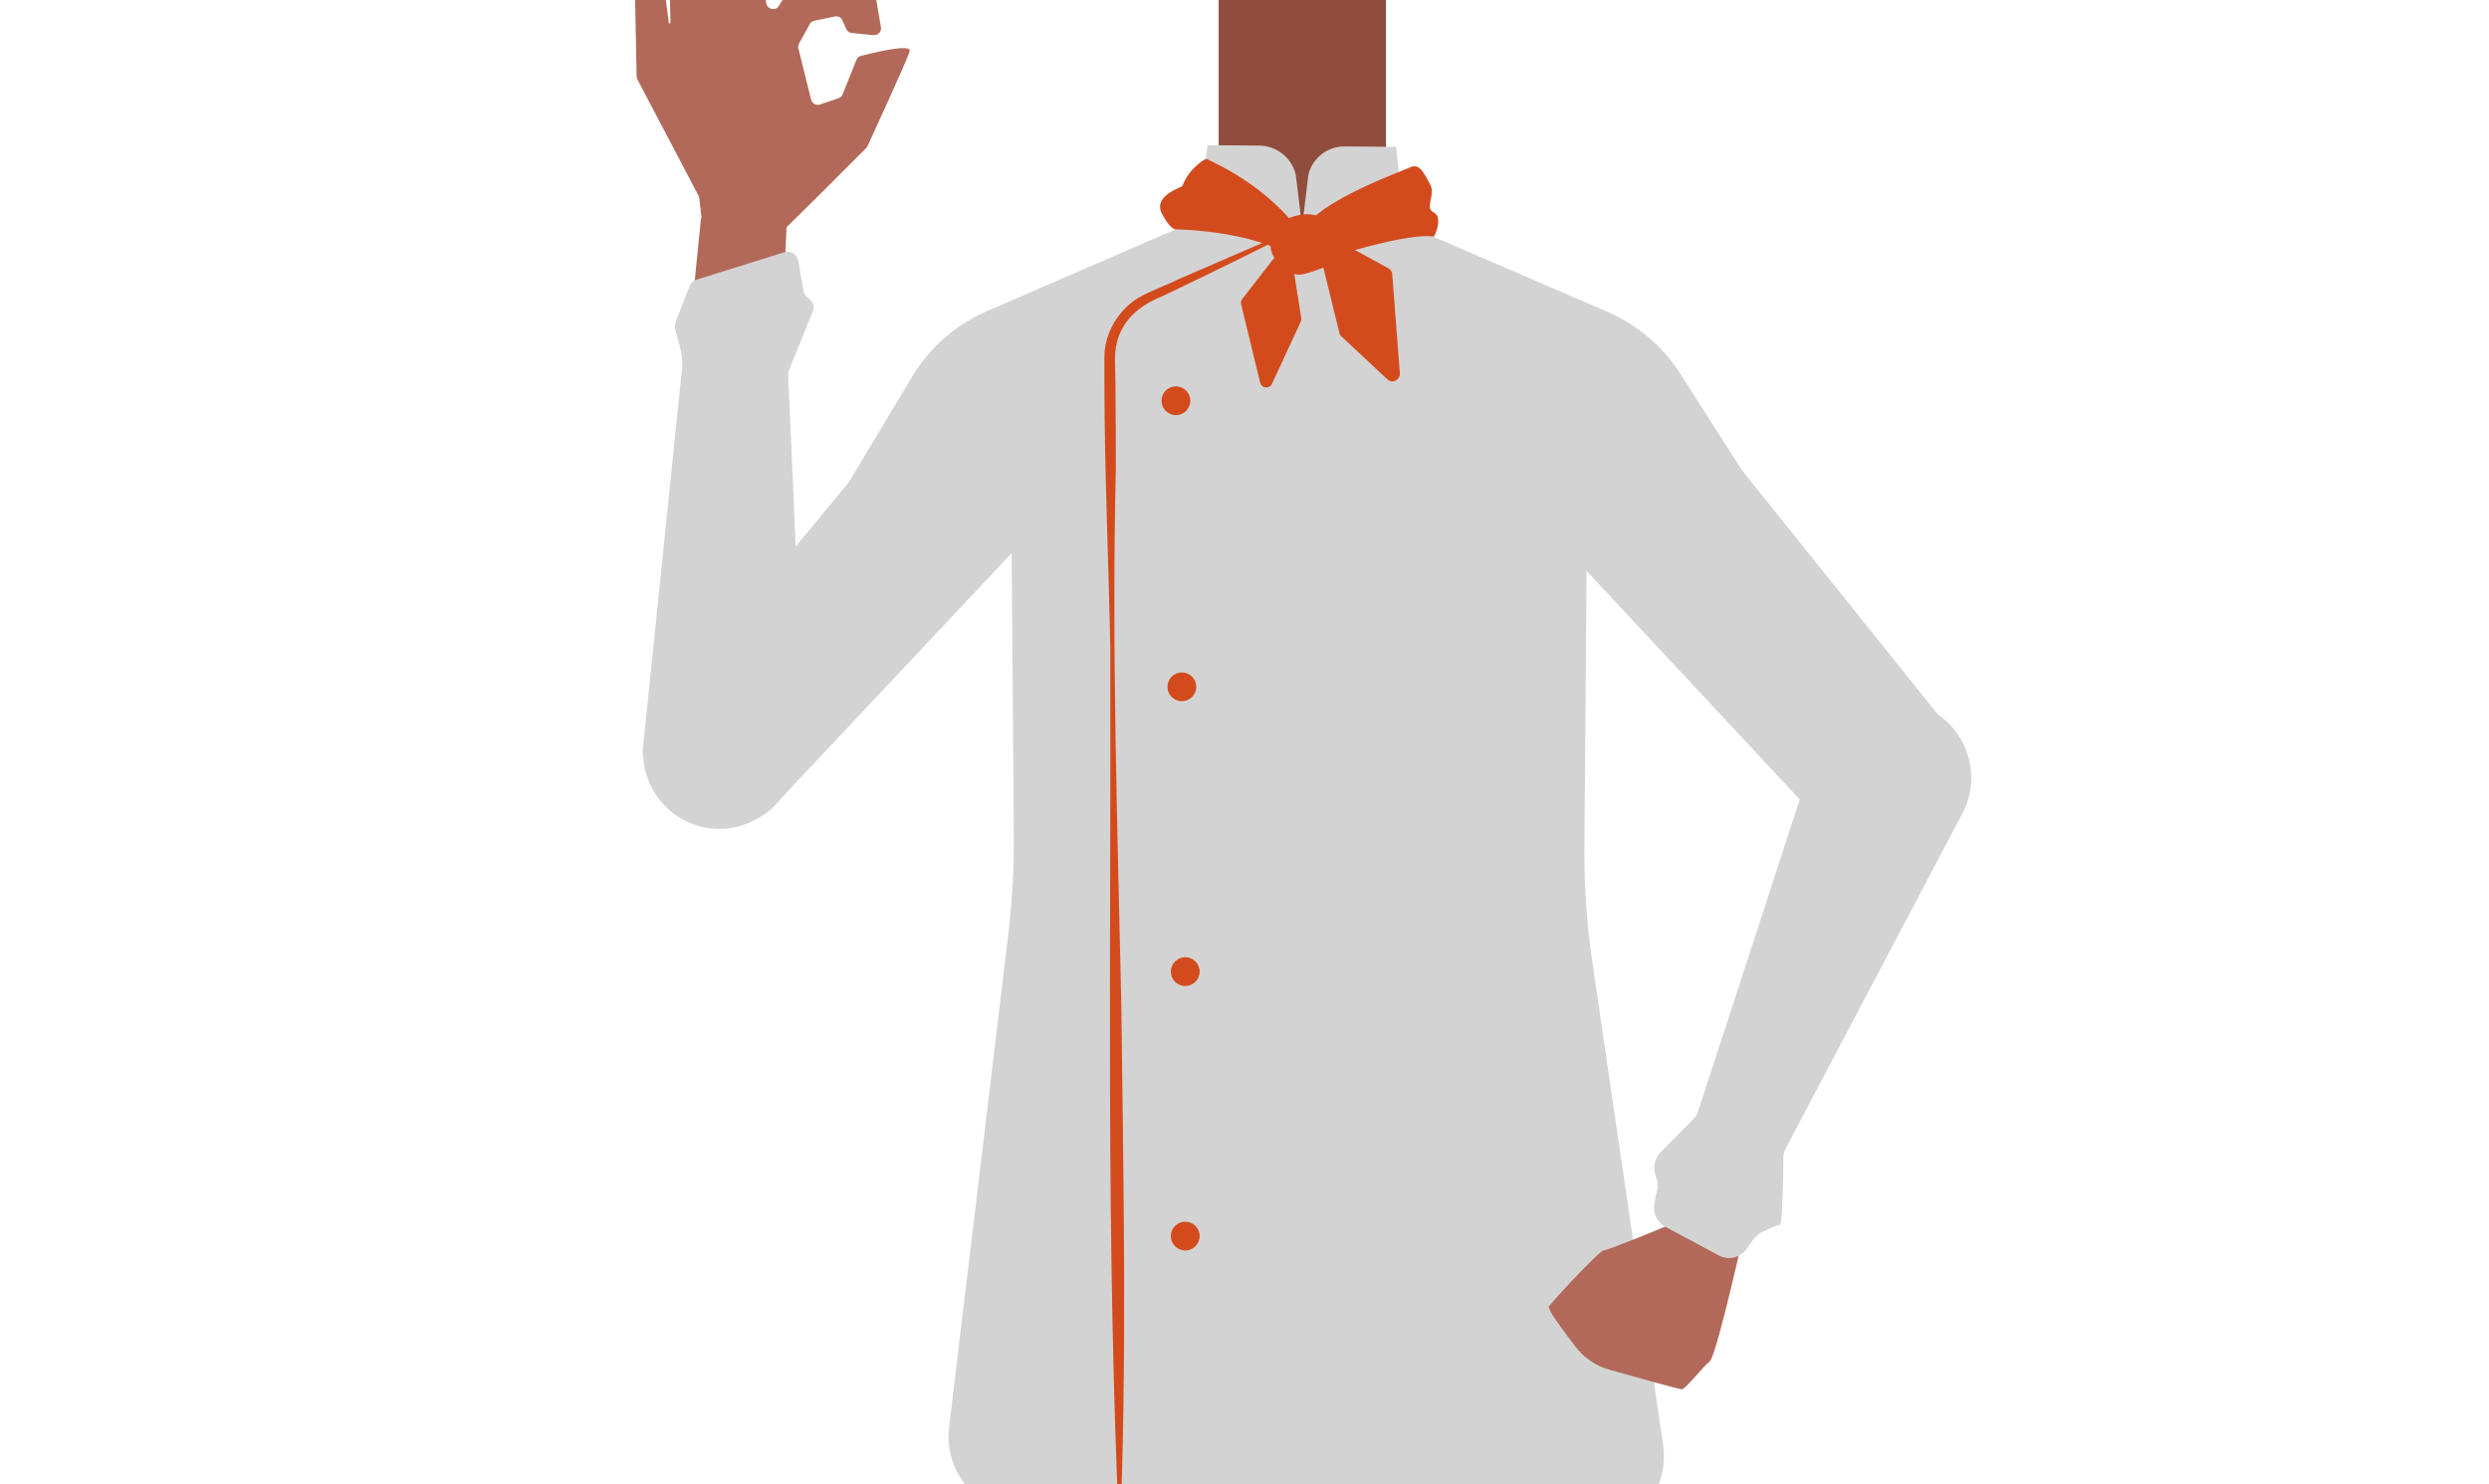 <?xml version="1.0" encoding="utf-8"?>
<!-- Generator: Adobe Illustrator 26.0.2, SVG Export Plug-In . SVG Version: 6.00 Build 0)  -->
<svg version="1.1" id="Layer_1" xmlns="http://www.w3.org/2000/svg" xmlns:xlink="http://www.w3.org/1999/xlink" x="0px" y="0px"
	 viewBox="0 0 588 350.8" style="enable-background:new 0 0 588 350.8;" xml:space="preserve">
<style type="text/css">
	.st0{fill:#375D63;}
	.st1{fill:#B26959;}
	.st2{fill:#904C3D;}
	.st3{fill:#D3D3D3;}
	.st4{fill:#D34B1C;}
</style>
<g id="Calque_1">
	<path class="st0" d="M381.8,317.3c-23.3,2.5-44.5,10-69.8,18.3c0,0-11.5,0.5-10.8-0.1l-70.8-16.6l5.9-58.4
		c1.1-10.7,10.1-18.8,20.8-18.8H357c11,0,20.1,8.5,20.8,19.4L381.8,317.3z"/>
</g>
<path class="st1" d="M202.3,14.2c0.2-0.5,0.6-0.9,1.1-1c2.8-0.7,12-3,11.5-1.1c-0.6,2.1-8.8,19.9-9.9,22.3c-0.1,0.2-0.2,0.3-0.3,0.5
	c-2,2-18.2,18.3-20.4,20.2c-1.9,1.7-13.1,0.6-16.9,0.2c-0.8-0.1-1.4-0.7-1.4-1.4l-0.8-7.1c0-0.2-0.1-0.4-0.2-0.6l-14.4-27.4
	c-0.1-0.2-0.2-0.5-0.2-0.7L149.7-17c0-0.8,0.6-1.6,1.5-1.6l2-0.2c0.9-0.1,1.7,0.5,1.8,1.4l3,22.8c0,0.2,0.4,0.2,0.4,0l-0.9-37.8
	c0-0.8,0.6-1.6,1.5-1.7l4.2-0.5c0.8-0.1,1.6,0.5,1.8,1.3l5.7,29.7c0.1,0.3,0.6,0.3,0.5-0.1l-1.4-30.1c0-0.9,0.6-1.6,1.5-1.7l4.1-0.5
	c0.9-0.1,1.7,0.5,1.8,1.4L181,0.7c0.2,1.5,2.2,2,3,0.7l3.6-5.8c0.3-0.5,0.8-0.8,1.3-0.8c3.4-0.1,12.7,0.4,16,0.6
	c0.7,0,1.3,0.6,1.5,1.3c0.5,2.3,1.2,7,1.7,9.7c0.2,1.1-0.7,2-1.8,1.9l-5.1-0.5c-0.6-0.1-1.1-0.4-1.3-1l-0.9-2
	c-0.3-0.7-1.1-1.1-1.8-0.9l-4.8,1c-0.5,0.1-0.9,0.4-1.1,0.8l-2.5,4.5c-0.2,0.4-0.3,0.8-0.2,1.2l3,12.1c0.2,0.9,1.2,1.5,2.1,1.2
	l4.4-1.5c0.5-0.2,0.8-0.5,1-1L202.3,14.2z"/>
<polygon class="st1" points="184.7,78.4 186.1,47.4 165.6,51.6 161.6,91.5 "/>
<rect x="287.9" class="st2" width="39.5" height="53.6"/>
<path class="st3" d="M151.8,177.7l9.3-90.4c0.2-1.7,0-3.5-0.4-5.1l-1.2-4.5c-0.1-0.5-0.1-1.1,0.1-1.6l3.3-8.5
	c0.3-0.7,0.9-1.3,1.6-1.5l20.8-6.5c1.5-0.5,3,0.5,3.3,2l1.2,7.1c0.1,0.7,0.6,1.4,1.2,1.8l0,0c1.1,0.7,1.5,2,1,3.1l-5.6,13.9
	c-0.1,0.3-0.2,0.7-0.2,1.1c0.3,6.8,3.4,74.6,3,77.3c-0.4,2.8-1.5,15.1-1.5,15.1l-0.5,1.7c-2.3,8.4-10.3,13.9-18.9,13.1l0,0
	c-8.7-0.8-15.6-7.8-16.3-16.5L151.8,177.7z"/>
<path class="st3" d="M459.7,171.2l-48.2-60.1L397,88.4c-4.1-6.5-10.1-11.6-17.2-14.7l-48-20.7l-2-18.3l-12.2-0.1
	c-4,0-7.5,2.7-8.5,6.6l-1.5,12.4l-1.5-12.4c-1-4-4.6-6.8-8.7-6.8l-12.1-0.1L282.8,52l-49.6,21.5c-7.4,3.2-13.6,8.6-17.7,15.5l-15,25
	l-43.6,52.7c-6.2,7.5-5.1,18.6,2.3,24.8c7.5,6.2,18.6,5.2,24.9-2.3c0.1-0.1,0.2-0.2,0.2-0.3l54.7-58.2l0.5,66.5
	c0.1,7.9-0.4,15.8-1.3,23.6l-14,116.5c-1.1,9.4,5.1,18,14.3,20c0,0,50.5,13.7,67.8,14.4c17.9,0.7,71-9.5,71-9.5c0.1,0,0.2,0,0.2,0
	c10-1.5,16.8-10.7,15.4-20.7l-16.7-113.9c-1.4-9.4-2-18.9-1.9-28.3c0.2-22.1,0.5-62.2,0.5-64.4c0-1.5,0,0,0,0l56.7,60.8
	c6.9,7.4,18.6,8,26.1,1.2C465,190.1,465.9,178.9,459.7,171.2z"/>
<path class="st1" d="M365.9,308.8c0.5-1,12-13.3,12.9-13.3s15-5.7,16-6.3s16.4,5.6,16.2,6.4s-5.7,25.1-7.1,26.1s-5.7,6.6-6.6,6.6
	c-0.6,0-10.7-2.8-17-4.6c-3.3-0.9-6.2-2.9-8.2-5.6C369.2,314.4,365.6,309.4,365.9,308.8z"/>
<path class="st3" d="M406.1,296.7l-12.7-6.8c-2-1.1-3-3.3-2.6-5.5l0.7-3.3c0.2-1,0.1-2.1-0.3-3.1l0,0c-0.8-1.9-0.4-4.1,1-5.6
	l7.8-7.9c0.6-0.6,1-1.2,1.2-2l25.9-79.5c0.1-0.3,0.2-0.6,0.4-0.9l4.1-7.2c4.6-8.2,14.7-11.6,23.3-7.7l0,0c9.2,4.1,13.3,14.9,9.2,24
	c-0.2,0.4-0.3,0.7-0.5,1l-41.7,79.1c-0.4,0.7-0.6,1.5-0.6,2.3c0,3.9-0.2,16-0.9,15.9c-0.6-0.1-2.9,1.1-4.4,1.8
	c-0.7,0.4-1.4,1-1.8,1.6l-1.4,2C411.3,297.2,408.4,297.9,406.1,296.7z"/>
<g>
	<path class="st4" d="M307.7,53.7C297.3,59,285.1,65,274.6,70c-6.6,2.6-11.1,7.2-11.2,14.6l0.1,5.3c0.1,7,0.1,14.1,0.1,21.1
		c-1,42.2,0.4,84.4,1.3,126.5c0.5,42,1.4,85.1-0.4,126.5c-3.3-70.2-2-140.5-2.2-210.8c-0.4-20.3-1.4-43-1.4-63.2v-5.3
		c-0.1-5.7,3.1-11.3,8-14.3c2.7-1.6,6.9-3.1,9.7-4.5c4.8-2.1,14.5-6.3,19.4-8.4c3.2-1.4,6.5-2.8,9.7-4.1
		C307.6,53.5,307.7,53.7,307.7,53.7L307.7,53.7z"/>
</g>
<circle class="st4" cx="277.8" cy="94.7" r="3.4"/>
<circle class="st4" cx="279.2" cy="162.3" r="3.4"/>
<circle class="st4" cx="280" cy="292.1" r="3.4"/>
<circle class="st4" cx="280" cy="229.6" r="3.4"/>
<path class="st4" d="M284.9,37.5c0,0-3.9,2-5.6,6.5c-0.3,0.3-7,2.3-4.8,6.5s3.4,3.7,3.4,3.7s22,0.3,29.9,8.7c0.2,0,23.3-8.1,30.9-7
	c0.2,0.1,2.3-4.6,0-5.7s0.6-4.2-0.9-6.7c-1.4-2.5-2.4-5.1-4.8-3.9c-2.4,1.1-25.3,9.3-25.3,16.3C307.9,55.9,301.6,45.1,284.9,37.5z"
	/>
<path class="st4" d="M302.5,52.5c0,0,6.7-4.2,11.2,0c0.8,5.9,2.2,9.8,0,10.4c-2.2,0.6-6.5,2.8-8.2,1.7
	C304,63.5,296.4,60.3,302.5,52.5z"/>
<path class="st4" d="M302.3,59.3l-8.8,11.3c-0.3,0.4-0.4,0.8-0.3,1.3l4.5,18.5c0.3,1.4,2.2,1.6,2.8,0.3l6.8-14.7
	c0.1-0.3,0.2-0.6,0.1-0.9L305,60C304.8,58.7,303.1,58.3,302.3,59.3z"/>
<path class="st4" d="M313.7,55.6l14.3,7.8c0.5,0.3,0.9,0.8,0.9,1.4l1.8,23.4c0.1,1.6-1.8,2.6-3,1.4l-10.8-10.1
	c-0.3-0.2-0.4-0.5-0.5-0.9l-5.2-21.2C310.8,56.1,312.4,54.8,313.7,55.6z"/>
</svg>

